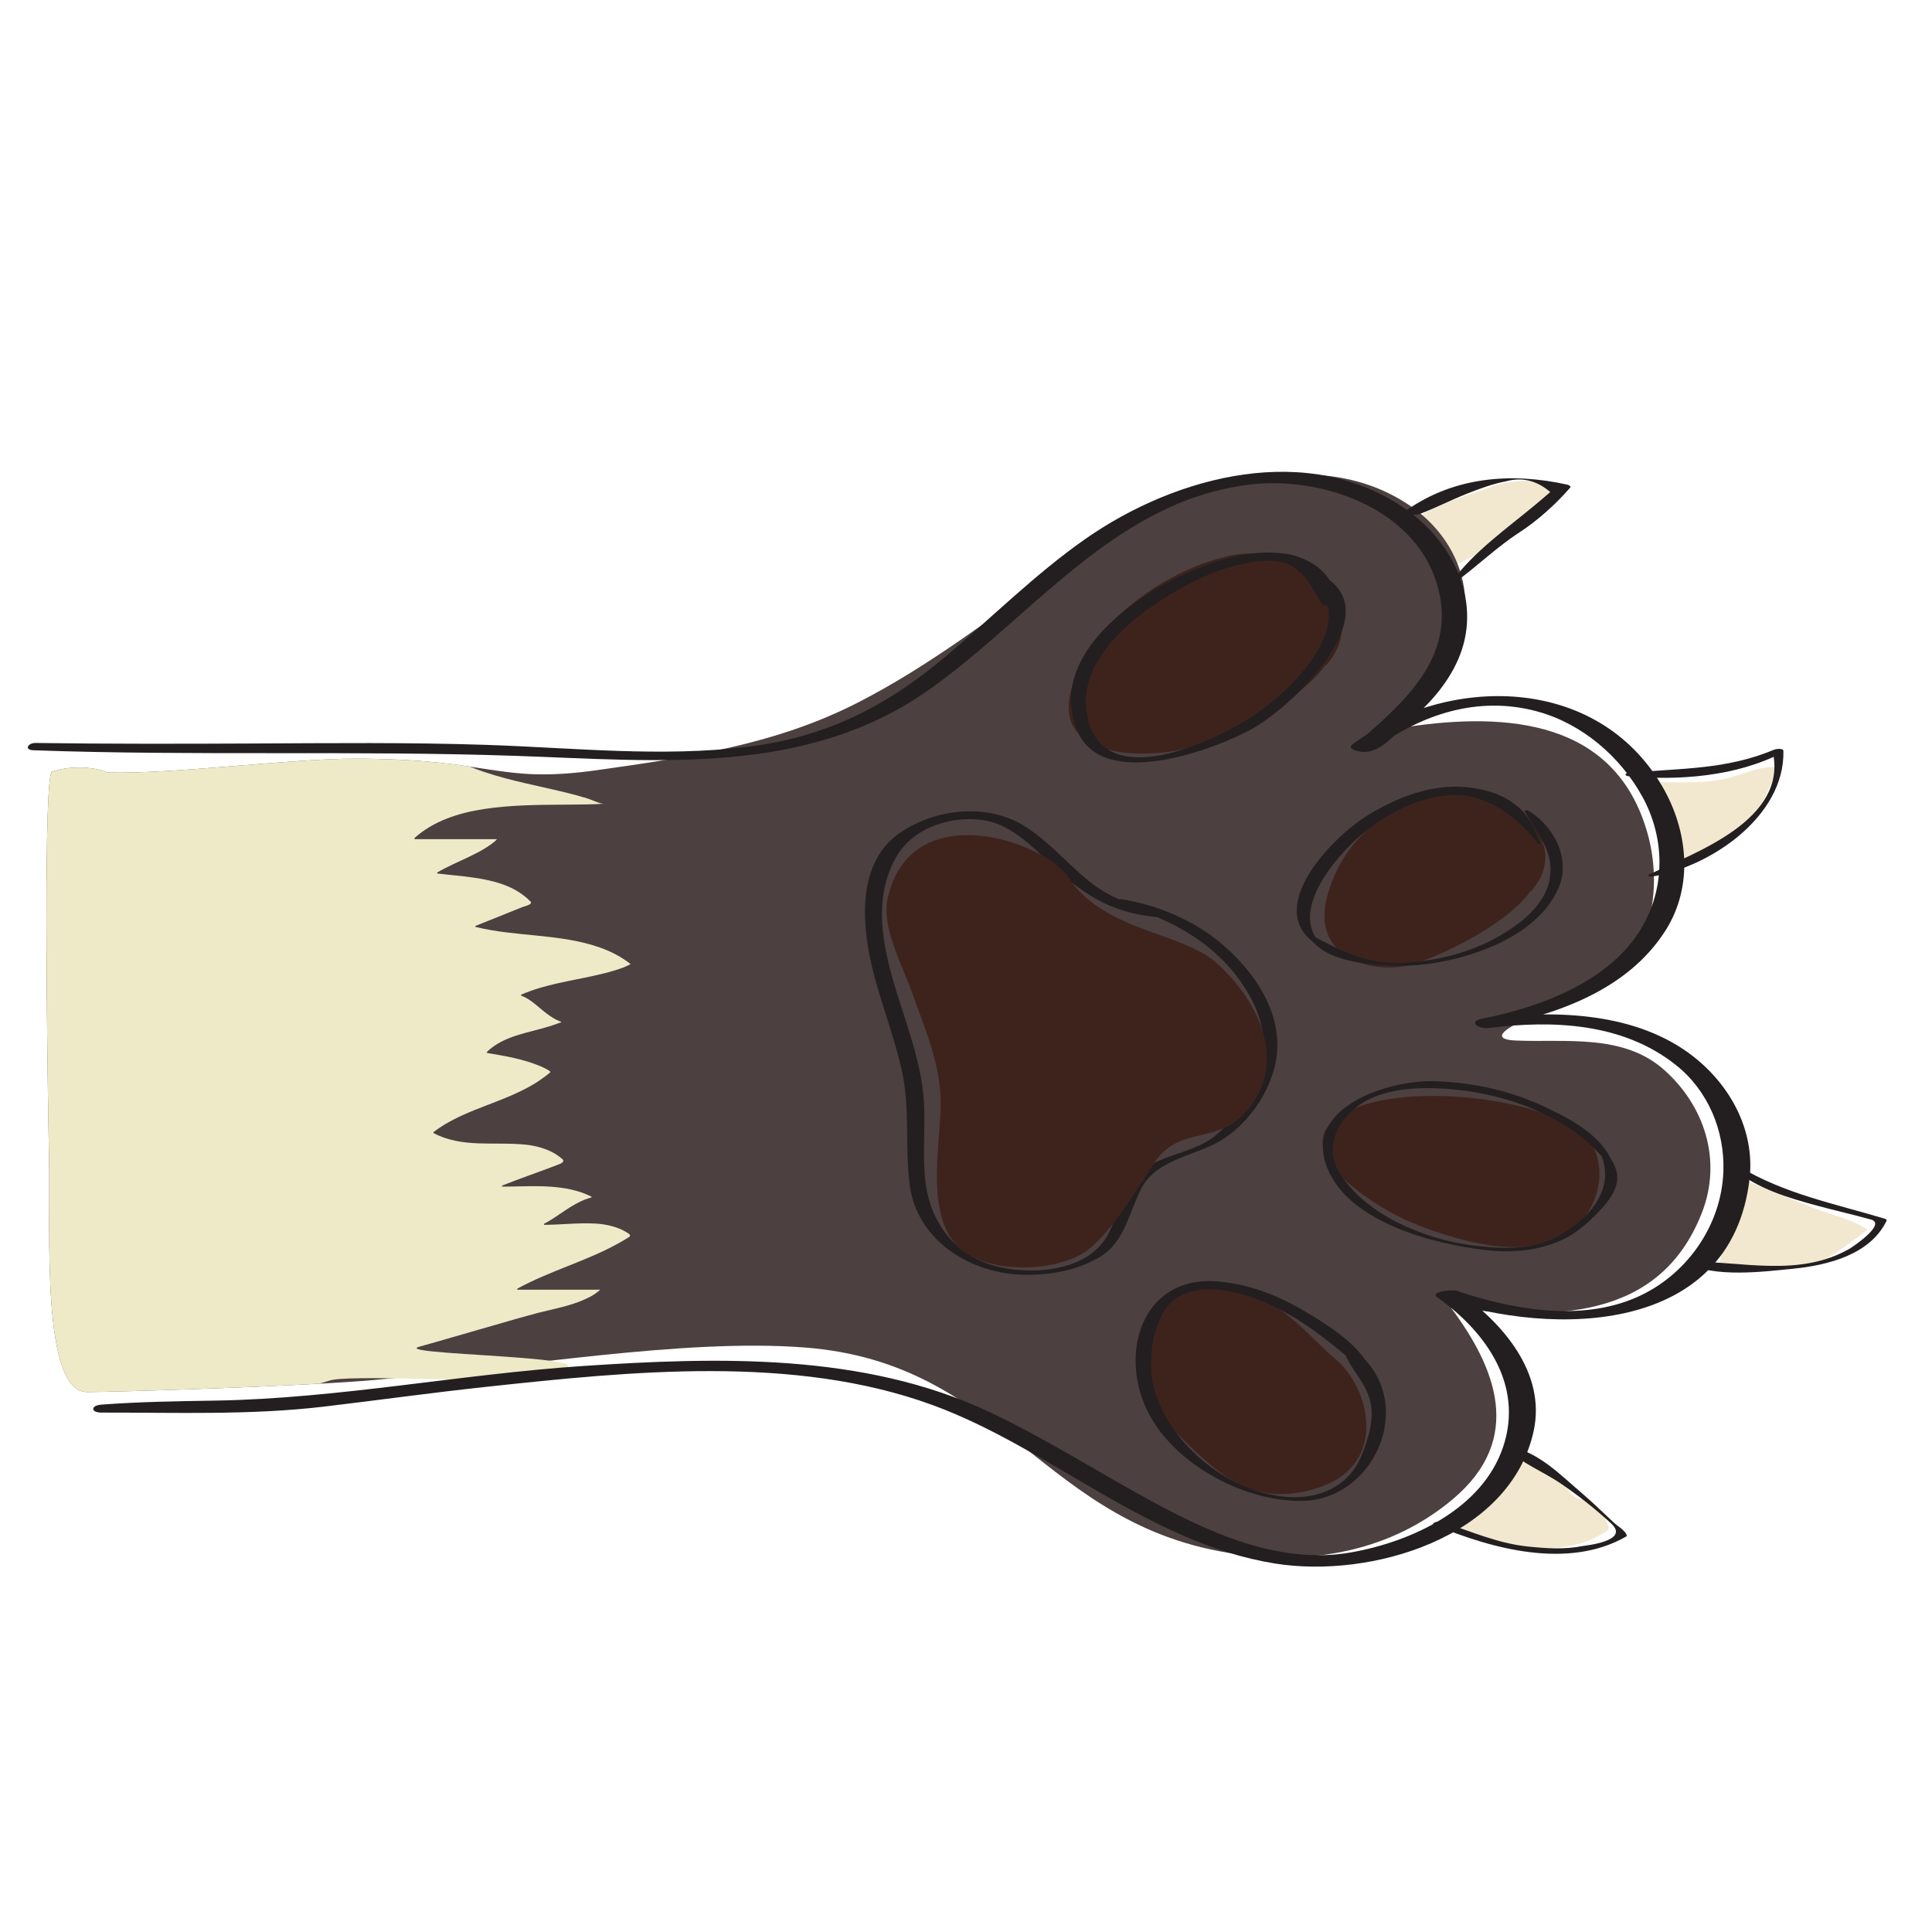 <svg xmlns="http://www.w3.org/2000/svg" xmlns:xlink="http://www.w3.org/1999/xlink" width="480" zoomAndPan="magnify" viewBox="0 0 360 360" height="480" preserveAspectRatio="xMidYMid meet" version="1.0"><defs><clipPath id="3c67256684"><path d="M 314 217 L 351.641 217 L 351.641 238 L 314 238 Z M 314 217 " clip-rule="nonzero"/></clipPath></defs><path fill="#f2e8cf" d="M 263.641 96.844 C 267.633 93.824 273.832 92.23 278.391 90.539 C 281.125 89.527 286.891 89.137 289.629 90.238 C 288.871 94.73 281.184 99.699 277.578 101.996 C 275.312 103.441 267.953 106.5 267.402 108.133 " fill-opacity="1" fill-rule="nonzero"/><path fill="#f2e8cf" d="M 309.336 145.766 C 313.23 145.766 317.082 145.938 320.84 145.25 C 323.953 144.684 327.59 142.785 330.699 142.914 C 330.695 146.227 326.699 152.891 324.375 155.258 C 320.523 159.188 314.906 160.195 309.91 161.688 " fill-opacity="1" fill-rule="nonzero"/><path fill="#f2e8cf" d="M 324.375 219.586 C 328.719 221.387 333.363 223.254 337.734 225.012 C 341.168 226.398 344.973 227.062 347.977 229.141 C 344.449 231.738 340.133 235.543 335.664 236.102 C 330.531 236.742 325.398 235.527 320.332 235.512 " fill-opacity="1" fill-rule="nonzero"/><path fill="#f2e8cf" d="M 283.305 271.984 C 285.664 273.207 288.637 274.441 290.766 276.02 C 291.801 276.785 292.406 278.227 293.418 278.875 C 294.461 279.547 295.879 279.375 296.918 280.09 C 297.543 280.523 298.805 282.277 299.141 283.055 C 300.027 285.129 300.254 284.859 298.055 286.09 C 288.828 291.262 277.34 286.465 268.27 285.012 " fill-opacity="1" fill-rule="nonzero"/><path fill="#4c4040" d="M 230.352 289.566 C 244.832 291.609 259.371 288.906 270.742 279.32 C 284.102 268.062 278.684 254.816 270.344 243.645 C 288.922 245.844 309.164 246.355 317.117 225.992 C 320.93 216.242 317.637 206.062 310.09 199.359 C 302.48 192.59 291.785 194.266 282.527 193.891 C 274.758 193.57 286.344 188.945 288.289 188.25 C 292.289 186.828 295.801 185.395 299.32 182.961 C 308.164 176.859 309.676 164.832 306.992 155.289 C 301.066 134.156 280.855 132.688 262.316 135.43 C 266.094 130.641 269.305 125 271.199 120.785 C 275.75 110.664 271.344 100.027 262.656 94.176 C 242.289 80.453 214.668 94.16 197.469 106.145 C 185.07 114.789 173.391 123.988 159.859 130.91 C 144.531 138.766 128.336 141.082 111.52 143.473 C 92.57 146.172 91.973 141.363 65.984 141.363 C 54.191 141.363 31.691 144.324 19.91 143.93 C 17.25 142.727 12.711 142.734 9.719 143.781 C 8.094 143.789 8.695 193.535 9.141 216.406 C 9.395 229.488 7.68 259.391 16.234 259.391 C 21.391 259.391 56.633 258.312 69.652 257.145 C 97.082 254.695 127.34 249.371 149.848 251.078 C 187.363 253.918 194.062 284.461 230.352 289.566 " fill-opacity="1" fill-rule="nonzero"/><path fill="#eee9c7" d="M 61.461 257.234 C 64.645 256.172 89.031 257.441 92.375 257.078 C 131.934 252.738 71.508 252.742 78.152 250.934 C 81.402 250.051 97.035 245.449 100.301 244.625 C 103.168 243.898 106.172 243.367 108.887 242.152 C 109.527 241.867 110.164 241.562 110.746 241.172 C 111.055 240.961 111.359 240.754 111.633 240.508 C 111.973 240.203 111.727 240.32 111.348 240.32 L 96.477 240.32 C 96.367 240.32 96.324 240.172 96.418 240.117 C 102.387 236.836 109.055 235.07 115.02 231.793 C 115.742 231.395 116.465 230.984 117.164 230.539 C 117.754 230.156 117.105 229.832 116.707 229.598 C 116.438 229.434 116.16 229.273 115.879 229.145 C 114.34 228.438 112.68 228.098 110.992 227.996 C 107.809 227.812 104.637 228.211 101.453 228.227 C 101.352 228.227 101.305 228.07 101.398 228.023 C 103.332 227.023 105.016 225.629 106.902 224.551 C 107.785 224.055 108.707 223.57 109.68 223.281 C 110.449 223.059 110.449 223.082 109.695 222.738 C 109.16 222.496 108.625 222.273 108.07 222.098 C 103.41 220.613 98.449 221.098 93.633 221.113 C 93.5 221.113 93.496 220.941 93.605 220.898 C 97.016 219.535 100.504 218.371 103.93 217.039 C 104.41 216.852 105.457 216.512 104.688 215.887 C 104.051 215.375 103.375 214.91 102.637 214.559 C 101.188 213.867 99.633 213.477 98.047 213.301 C 92.258 212.676 86.156 213.98 80.781 211.133 L 80.781 210.945 C 85.484 207.352 91.34 206.023 96.602 203.516 C 97.91 202.895 99.203 202.223 100.402 201.41 C 101.141 200.914 101.863 200.391 102.539 199.805 C 102.781 199.598 100.992 198.797 100.816 198.723 C 97.613 197.352 94.176 196.773 90.762 196.207 L 90.715 196.02 C 93.852 192.984 98.332 192.492 102.332 191.254 C 102.891 191.078 103.449 190.902 103.996 190.691 C 104.656 190.441 104.895 190.523 104.176 190.246 C 103.32 189.902 102.523 189.355 101.789 188.805 C 100.32 187.688 98.914 186.184 97.16 185.535 C 97.078 185.504 97.035 185.375 97.133 185.332 C 101.434 183.461 106.09 182.832 110.637 181.82 C 111.859 181.551 113.09 181.262 114.293 180.895 C 114.887 180.715 115.477 180.531 116.059 180.316 C 116.16 180.281 117.574 179.688 117.48 179.617 C 115.785 178.305 113.879 177.301 111.859 176.582 C 104.355 173.926 96.285 174.602 88.633 172.723 C 88.516 172.699 88.539 172.551 88.633 172.516 C 91.523 171.359 94.426 170.195 97.316 169.035 C 97.742 168.867 99.379 168.527 98.84 167.977 C 98.48 167.621 98.121 167.273 97.723 166.965 C 96.715 166.188 95.605 165.547 94.43 165.07 C 90.328 163.438 85.887 163.301 81.551 162.766 C 81.445 162.754 81.395 162.625 81.496 162.566 C 83.402 161.438 85.453 160.594 87.449 159.629 C 88.449 159.148 89.449 158.652 90.391 158.062 C 90.918 157.73 91.445 157.387 91.934 156.992 C 92.027 156.914 92.734 156.363 92.543 156.363 L 77.285 156.363 L 77.207 156.18 C 80.785 152.953 85.512 151.461 90.195 150.75 C 95.258 149.98 100.387 149.965 105.496 149.934 C 107.852 149.918 110.211 149.91 112.566 149.762 C 111.797 149.809 110.305 149.031 109.391 148.754 C 108.234 148.406 107.074 148.09 105.902 147.793 C 100.676 146.496 95.332 145.559 90.223 143.84 C 89.312 143.535 88.418 143.207 87.527 142.844 C 82.508 142.105 76.215 141.363 65.984 141.363 C 54.191 141.363 31.691 144.324 19.91 143.93 C 17.25 142.727 12.711 142.734 9.719 143.781 C 8.094 143.789 8.695 193.535 9.141 216.406 C 9.395 229.488 7.68 259.391 16.234 259.391 C 20.355 259.391 43.68 258.699 59.531 257.828 C 60.176 257.633 60.82 257.441 61.461 257.234 " fill-opacity="1" fill-rule="nonzero"/><path fill="#3e231c" d="M 222.094 139.203 C 227.52 137.617 241.438 131.414 246.883 124.086 C 247.035 123.992 247.168 123.898 247.25 123.805 C 256.457 113.043 240.637 101.449 230.184 103.352 C 217.824 105.598 203.32 115.773 199.664 128.348 C 195.727 141.859 214.34 141.48 222.094 139.203 " fill-opacity="1" fill-rule="nonzero"/><path fill="#3e231c" d="M 248.859 253.273 C 244.48 249.688 237.031 240.023 227.914 239.656 C 227.754 239.574 227.602 239.52 227.473 239.504 C 213.406 237.973 210.289 257.945 217.754 265.512 C 226.574 274.457 233.207 281.277 245.641 277.215 C 259.012 272.84 255.102 258.395 248.859 253.273 " fill-opacity="1" fill-rule="nonzero"/><path fill="#3e231c" d="M 263.246 179.676 C 268.047 178.242 280.355 172.664 285.168 166.078 C 285.309 165.992 285.43 165.91 285.5 165.828 C 293.637 156.145 279.645 145.719 270.398 147.434 C 259.473 149.453 250.633 155.383 247.395 166.691 C 243.914 178.848 256.395 181.715 263.246 179.676 " fill-opacity="1" fill-rule="nonzero"/><path fill="#3e231c" d="M 259.762 226.242 C 264.16 228.633 276.801 233.422 284.859 232.188 C 285.02 232.227 285.156 232.254 285.27 232.242 C 297.863 231.176 301.805 215.887 294.074 210.539 C 284.926 204.219 260.832 201.684 250.555 207.371 C 239.488 213.484 253.477 222.824 259.762 226.242 " fill-opacity="1" fill-rule="nonzero"/><path fill="#231f20" d="M 6.227 139.801 C 36.148 140.875 66.086 139.816 96.008 140.84 C 122.707 141.746 150.379 144.695 173.305 128.387 C 192.5 114.742 207.68 93.539 232.562 90.332 C 245.977 88.605 263.332 94.527 267.695 108.613 C 271.734 121.668 262.395 130.227 253.543 137.863 C 254.711 138.078 254.875 138.164 254.023 138.121 C 254.703 138.609 255.379 139.098 256.051 139.59 C 264.996 133.012 275.535 129.586 286.488 132.578 C 294.809 134.855 301.914 140.973 306.035 148.453 C 309.965 155.602 310.348 164.184 306.66 171.484 C 301.082 182.543 287.574 187.527 276.227 189.809 C 273.387 190.379 275.559 191.793 277.395 191.559 C 289.449 190.035 302.438 190.605 312.32 198.484 C 318.281 203.238 321.375 210.68 321.129 218.211 C 320.797 228.457 314.145 237.734 304.906 241.758 C 294.434 246.316 281.781 244.023 271.379 240.508 C 270.703 240.281 266.238 240.613 267.883 241.785 C 276.941 248.223 283.914 258.121 280.098 269.57 C 276.215 281.238 262.859 287.328 251.688 289.277 C 238.969 291.496 226.559 286.156 215.594 280.273 C 205.082 274.633 195.074 268.133 184.258 263.055 C 160.895 252.094 133.895 252.855 108.719 254.527 C 85.82 256.047 63.156 260.594 40.207 260.98 C 33.074 261.098 25.977 261.195 18.863 261.734 C 16.875 261.887 16.875 263.219 18.898 263.215 C 32.688 263.188 46.512 263.73 60.234 262.117 C 70.371 260.918 80.477 259.504 90.625 258.414 C 117.418 255.539 147.898 252.352 173.73 261.797 C 195.754 269.848 213.934 287.535 237.555 291.336 C 255.32 294.195 281.371 286.617 285.766 266.691 C 288.152 255.82 279.953 246.438 271.73 240.699 C 270.566 241.121 269.402 241.547 268.238 241.973 C 289.688 249.191 322.574 248.664 325.996 219.742 C 327.109 210.32 322.047 201.543 314.594 196.16 C 303.781 188.363 288.871 188.246 276.227 189.809 C 276.617 190.391 277.004 190.977 277.395 191.559 C 289.859 189.098 303.254 184.625 310.398 173.297 C 315.625 164.996 314.504 154.668 309.715 146.488 C 297.531 125.668 269.785 125.633 252.051 138.668 C 250.711 139.652 253.598 140.133 254.074 140.133 C 257.414 140.133 259.871 136.816 262.23 134.77 C 266.098 131.418 269.551 127.723 271.652 123 C 276.328 112.473 270.973 101.367 262.297 95.133 C 244.047 82.008 219.172 88.602 202.301 100.383 C 192.902 106.945 184.738 115.156 175.98 122.516 C 165.062 131.699 153.762 137.363 139.461 139.137 C 123.285 141.141 106.754 139.328 90.543 138.793 C 76.164 138.32 61.762 138.477 47.371 138.539 C 33.793 138.602 20.195 138.633 6.609 138.441 C 5.215 138.426 4.43 139.73 6.227 139.801 " fill-opacity="1" fill-rule="nonzero"/><path fill="#231f20" d="M 248.508 112.32 C 249.41 107.242 243.949 103.812 239.605 103.188 C 233.168 102.262 226.711 104.25 220.895 106.871 C 210.406 111.59 195.09 122.867 200.789 136.262 C 205.527 147.422 226.086 139.711 232.945 136.012 C 241.789 131.242 261.422 111.605 243.359 105.984 C 243.062 105.895 241.254 106.141 241.93 106.504 C 255.621 113.836 241.254 128.453 233.004 133.699 C 225.691 138.348 206.441 147.402 202.84 134.418 C 199.785 123.414 211.324 114.617 219.492 109.941 C 224.43 107.113 230.055 104.805 235.789 104.52 C 241.957 104.215 243.609 108.031 246.309 112.508 C 246.629 113.039 248.383 113.008 248.508 112.32 " fill-opacity="1" fill-rule="nonzero"/><path fill="#231f20" d="M 287 157.133 C 285.609 153.68 284.797 151.551 281.59 149.383 C 279.129 147.715 276.172 146.973 273.254 146.684 C 266.816 146.043 260.41 148.535 255.012 151.82 C 247.711 156.27 234.027 170.746 246.996 176.926 L 247.188 176.855 C 239.074 170.762 248.91 159.461 254.086 155.199 C 258.598 151.477 264.332 148.598 270.227 148.164 C 276.625 147.688 282.879 152.211 286.531 157.203 C 286.605 157.309 287.066 157.297 287 157.133 " fill-opacity="1" fill-rule="nonzero"/><path fill="#231f20" d="M 243.891 174.395 C 246.434 179.039 254.527 179.738 259.199 179.926 C 265.473 180.18 271.805 178.898 277.602 176.531 C 282.84 174.398 288.152 170.754 290.434 165.395 C 292.762 159.914 289.477 153.863 284.727 151.02 C 284.625 150.957 283.969 150.914 284.094 151.152 C 286.418 155.477 289.715 158.535 288.754 163.871 C 287.855 168.816 283.016 172.379 278.945 174.656 C 273.633 177.617 267.484 179.098 261.449 179.406 C 254.836 179.742 249.973 177.234 244.363 174.262 C 244.285 174.219 243.793 174.219 243.891 174.395 " fill-opacity="1" fill-rule="nonzero"/><path fill="#231f20" d="M 300.562 216.918 C 298.688 211.68 292.832 208.625 288.094 206.363 C 281.59 203.25 274.48 201.688 267.289 201.465 C 258.84 201.199 242.605 206.277 247.371 217.773 C 251.578 227.91 267.34 231.855 276.965 232.945 C 281.941 233.508 287.184 233.023 291.688 230.738 C 294.316 229.395 296.871 226.988 298.789 224.801 C 301.906 221.234 302.312 218.508 299.336 214.781 C 299.148 214.547 298.066 214.559 298.238 214.941 C 301.277 221.785 295.645 227.629 289.75 230.641 C 285.074 233.023 279.121 232.695 274.082 232.023 C 265.32 230.855 254.051 226.227 249.41 218.184 C 247.246 214.43 248.559 210.508 251.363 207.555 C 255.844 202.84 263.398 202.473 269.453 202.879 C 280.406 203.617 292.93 207.996 299.738 217.039 C 299.875 217.223 300.672 217.223 300.562 216.918 " fill-opacity="1" fill-rule="nonzero"/><path fill="#231f20" d="M 256.148 256.477 C 253.887 250.895 247.891 247.145 242.902 244.203 C 237.875 241.238 232.227 239.094 226.363 238.742 C 213.625 237.977 208.84 250.652 213.148 261.445 C 217.441 272.191 231.383 279.84 242.574 279.668 C 256.875 279.441 264.281 260.191 252.125 251.402 C 251.805 251.172 250.184 251.082 250.422 251.758 C 251.676 255.312 254.598 257.555 255.41 261.473 C 256.074 264.641 254.867 268.414 253.66 271.297 C 251.277 277 245.883 279.336 239.969 278.934 C 229.305 278.203 218.484 269.621 215.273 259.492 C 213.812 254.875 214.395 248.887 216.715 244.672 C 219.301 239.973 224.938 239.738 229.555 240.719 C 239.871 242.906 247.762 249.992 255.52 256.609 C 255.633 256.707 256.246 256.715 256.148 256.477 " fill-opacity="1" fill-rule="nonzero"/><path fill="#231f20" d="M 208.074 168.32 C 218.441 171.098 228.016 176.379 233.176 186.172 C 238.316 195.918 234.367 204.98 226.434 211.625 C 222.816 214.652 217.289 215 213.332 217.707 C 209.316 220.457 208.582 225.844 206.52 229.902 C 202.758 237.324 191.141 237.785 184.383 235.586 C 177.617 233.387 173.461 227.555 172.508 220.707 C 171.789 215.531 172.5 210.129 172.125 204.902 C 171.668 198.625 169.535 192.605 167.633 186.656 C 164.855 177.969 162.164 168.094 167.035 159.629 C 170.281 153.984 177.918 151.699 184.004 152.973 C 188.656 153.949 192.438 157.812 195.754 160.961 C 202.473 167.34 207.957 170.496 217.289 171.02 C 217.32 171.02 217.484 170.98 217.383 170.941 C 212.203 168.93 207.324 167.789 202.906 164.188 C 198.957 160.973 195.668 157.074 191.398 154.238 C 184.426 149.605 174.832 150.523 168.016 154.957 C 159.777 160.312 160.496 171.656 162.434 179.926 C 163.984 186.59 166.621 192.934 168.074 199.633 C 169.594 206.629 168.602 213.742 169.508 220.781 C 170.867 231.316 181.09 237.473 191.086 237.543 C 195.863 237.574 200.562 236.727 204.746 234.332 C 209.645 231.539 210.305 225.914 212.746 221.32 C 215.727 215.711 223.418 215.344 228.242 212.043 C 232.551 209.094 235.938 204.363 237.363 199.383 C 239.977 190.25 234.391 181.617 227.742 175.945 C 222.531 171.504 215.758 168.664 209.047 167.559 C 208.473 167.465 206.801 167.98 208.074 168.32 " fill-opacity="1" fill-rule="nonzero"/><path fill="#3e231c" d="M 202.832 232.805 C 207.258 229.379 212.105 221.16 215.184 216.539 C 219.656 209.801 226.797 213.266 232.125 207.238 C 239.48 198.926 235.801 187.918 226.977 179.684 C 220.469 173.602 205.762 173.648 199.121 163.555 C 194.582 156.633 169.645 148.223 165.41 167.395 C 164.219 172.781 168.117 179.785 169.871 184.746 C 172.27 191.535 175.348 198.387 175.277 205.707 C 175.199 214.23 171.977 228.285 180.098 233.578 C 185.84 237.316 197.449 236.973 202.832 232.805 " fill-opacity="1" fill-rule="nonzero"/><path fill="#231f20" d="M 264.414 95.828 C 267.477 94.672 270.395 93.156 273.441 91.953 C 275.766 91.035 278.156 90.152 280.613 89.688 C 283.598 88.859 286.352 89.523 288.867 91.684 C 287.961 92.477 287.043 93.254 286.121 94.023 C 280.977 98.324 274.441 102.91 270.551 108.395 C 270.41 108.586 271.066 108.562 271.164 108.488 C 275.27 105.504 278.828 101.996 283.117 99.207 C 286.539 96.98 289.895 93.953 292.57 90.879 C 292.836 90.574 292.168 90.332 292 90.297 C 281.715 88.02 271.031 88.789 262.059 95.098 C 260.992 95.852 263.973 95.996 264.414 95.828 " fill-opacity="1" fill-rule="nonzero"/><path fill="#231f20" d="M 303.371 144.621 C 312.715 145.516 323.59 144.672 332.031 140.27 C 331.461 140.176 330.891 140.09 330.32 140 C 333.176 152.832 315.906 158.812 307.227 162.98 C 306.742 163.215 307.555 163.383 307.746 163.352 C 318.773 161.539 332.57 152.105 332.312 139.953 C 332.301 139.34 330.906 139.555 330.605 139.688 C 321.512 143.504 312.91 143.125 303.355 144.023 C 302.715 144.082 302.758 144.562 303.371 144.621 " fill-opacity="1" fill-rule="nonzero"/><g clip-path="url(#3c67256684)"><path fill="#231f20" d="M 322.934 217.727 C 327.395 221.5 333.156 223.188 338.707 224.688 C 342.008 225.578 345.34 226.328 348.629 227.246 C 351.559 228.055 345.355 232.262 344.621 232.688 C 335.223 238.074 324.547 235.008 314.539 235.062 C 314.473 235.062 314.016 235.18 314.238 235.305 C 319.344 238.129 328.531 236.969 334.074 236.414 C 340.504 235.777 348.477 233.824 351.527 227.48 C 351.648 227.227 351.297 227.117 351.121 227.066 C 341.688 224.242 332.668 222.504 324.078 217.398 C 323.816 217.238 322.477 217.336 322.934 217.727 " fill-opacity="1" fill-rule="nonzero"/></g><path fill="#231f20" d="M 280.961 270.129 C 283.562 272.625 287.562 274.25 290.609 276.293 C 293.984 278.559 297.238 281.137 300.242 283.902 C 303.773 287.164 295.43 287.98 294.965 288.074 C 291.523 288.762 288.023 288.52 284.57 288.156 C 278.992 287.559 273.891 285.277 268.625 283.555 C 268.195 283.41 266.383 283.754 267.336 284.152 C 278.016 288.641 292.246 292.496 303.02 286.305 L 303.156 286.156 C 302.852 285.16 301.48 284.426 300.754 283.754 C 298.707 281.871 296.766 279.938 294.645 278.129 C 290.789 274.852 286.992 270.895 281.926 269.68 C 281.711 269.629 280.52 269.699 280.961 270.129 " fill-opacity="1" fill-rule="nonzero"/></svg>
